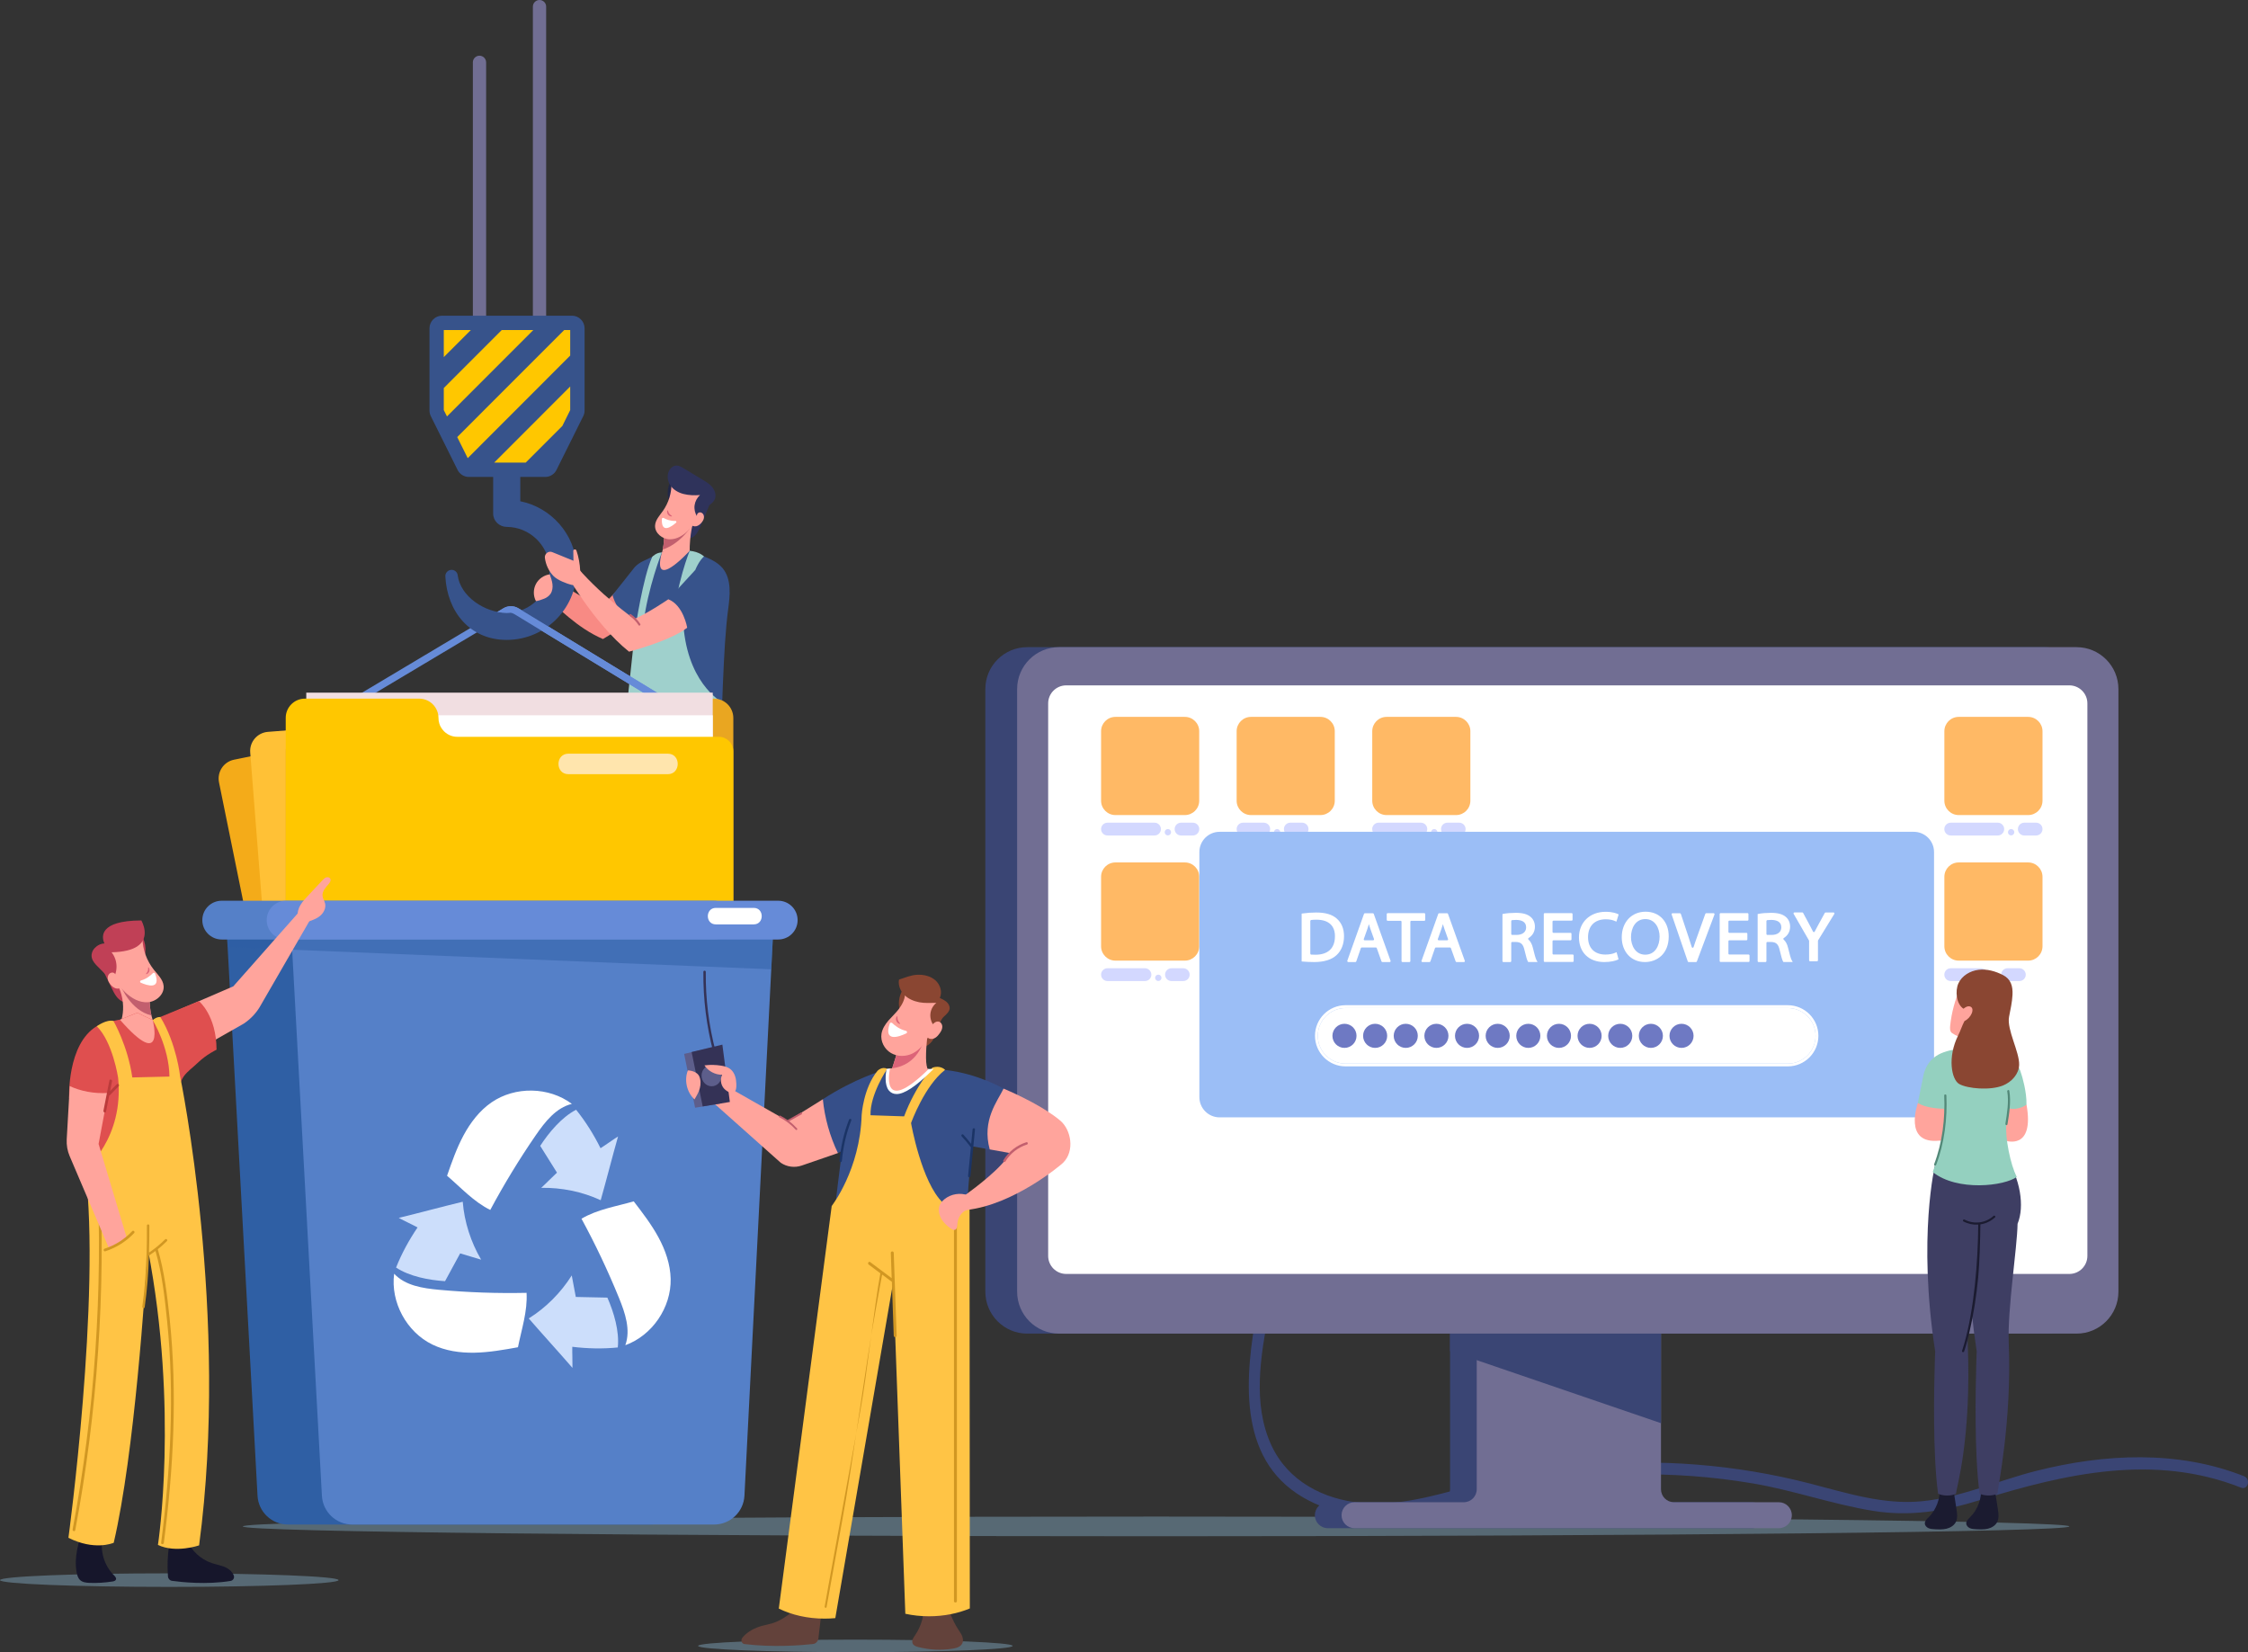 <svg width="430" height="316" viewBox="0 0 430 316" fill="none" xmlns="http://www.w3.org/2000/svg">
<rect x="0" y="0" width="430" height="316" fill="#333333" stroke="none"/>
<path opacity="0.5" d="M395.828 291.946C395.828 292.986 317.619 293.827 221.137 293.827C124.654 293.827 46.445 292.986 46.445 291.946C46.445 290.905 124.654 290.064 221.137 290.064C317.619 290.064 395.828 290.905 395.828 291.946Z" fill="#7DA0B6"/>
<path d="M429.24 282.341C416.559 277.33 402.581 278.034 389.556 281.308C382.243 283.141 375.138 286.407 367.585 287.135C360.248 287.848 353.183 285.534 346.175 283.733C332.013 280.091 317.243 278.907 302.682 280.291C295.313 280.996 288.064 282.381 280.911 284.302C274.207 286.103 267.446 288.088 260.429 287.447C253.148 286.783 246.348 283.277 243.187 276.417C239.531 268.468 241.147 259.431 242.651 251.178C242.915 249.746 240.715 249.129 240.451 250.57C238.195 262.961 236.466 278.899 249.204 286.367C261.509 293.579 275.399 287.664 288.016 284.878C303.53 281.452 319.748 281.068 335.405 283.741C343.078 285.054 350.455 287.68 358.128 288.944C365.289 290.129 371.914 289.024 378.778 286.895C395.124 281.828 412.062 277.97 428.64 284.518C429.992 285.078 430.584 282.877 429.24 282.341Z" fill="#3A4574"/>
<path d="M253.988 287.32H274.887C276.255 287.32 277.367 286.207 277.367 284.838V242.182H312.611V284.838C312.611 286.207 313.723 287.32 315.091 287.32H335.157C336.526 287.32 337.638 288.433 337.638 289.801C337.638 291.17 336.526 292.283 335.157 292.283H253.988C252.62 292.283 251.508 291.17 251.508 289.801C251.508 288.433 252.62 287.32 253.988 287.32Z" fill="#3A4574"/>
<path d="M259.093 287.32H279.991C281.359 287.32 282.472 286.207 282.472 284.838V242.182H317.715V284.838C317.715 286.207 318.828 287.32 320.196 287.32H340.262C341.63 287.32 342.742 288.433 342.742 289.801C342.742 291.17 341.63 292.283 340.262 292.283H259.093C257.725 292.283 256.613 291.17 256.613 289.801C256.613 288.433 257.725 287.32 259.093 287.32Z" fill="#716E93"/>
<path d="M391.116 123.776H196.486C192.061 123.776 188.477 127.362 188.477 131.789V247.048C188.477 251.475 192.061 255.069 196.486 255.069H391.116C395.54 255.069 399.125 251.483 399.125 247.048V131.797C399.133 127.37 395.54 123.776 391.116 123.776Z" fill="#3A4574"/>
<path d="M397.204 123.776H202.575C198.15 123.776 194.558 127.362 194.558 131.789V247.048C194.558 251.475 198.142 255.069 202.575 255.069H397.204C401.629 255.069 405.213 251.483 405.213 247.048V131.797C405.213 127.37 401.629 123.776 397.204 123.776Z" fill="#716E93"/>
<path d="M203.943 243.655C202.039 243.655 200.494 242.11 200.494 240.204V134.535C200.494 132.63 202.039 131.085 203.943 131.085H395.828C397.732 131.085 399.277 132.63 399.277 134.535V240.204C399.277 242.11 397.732 243.655 395.828 243.655H203.943Z" fill="white"/>
<path d="M277.367 255.077H317.715V272.199L277.367 258.399V255.077Z" fill="#3A4574"/>
<path d="M226.641 137.112H213.36C211.84 137.112 210.616 138.345 210.616 139.858V153.146C210.616 154.667 211.848 155.891 213.36 155.891H226.641C228.161 155.891 229.386 154.659 229.386 153.146V139.858C229.394 138.345 228.161 137.112 226.641 137.112Z" fill="#FFB965"/>
<path d="M220.841 157.348H211.84C211.168 157.348 210.616 157.892 210.616 158.572C210.616 159.245 211.16 159.797 211.84 159.797H220.841C221.513 159.797 222.065 159.253 222.065 158.572C222.057 157.892 221.513 157.348 220.841 157.348Z" fill="#D3D8FF"/>
<path d="M228.169 157.348H225.913C225.241 157.348 224.689 157.892 224.689 158.572C224.689 159.245 225.233 159.797 225.913 159.797H228.169C228.842 159.797 229.394 159.253 229.394 158.572C229.394 157.892 228.842 157.348 228.169 157.348Z" fill="#D3D8FF"/>
<path d="M223.393 158.564C223.057 158.564 222.785 158.837 222.785 159.173C222.785 159.509 223.057 159.781 223.393 159.781C223.729 159.781 224.001 159.509 224.001 159.173C224.001 158.837 223.729 158.564 223.393 158.564Z" fill="#D3D8FF"/>
<path d="M252.572 137.112H239.291C237.771 137.112 236.546 138.345 236.546 139.858V153.146C236.546 154.667 237.779 155.891 239.291 155.891H252.572C254.092 155.891 255.317 154.659 255.317 153.146V139.858C255.325 138.345 254.092 137.112 252.572 137.112Z" fill="#FFB965"/>
<path d="M241.731 157.348H237.771C237.098 157.348 236.546 157.892 236.546 158.572C236.546 159.245 237.09 159.797 237.771 159.797H241.731C242.403 159.797 242.955 159.253 242.955 158.572C242.955 157.892 242.403 157.348 241.731 157.348Z" fill="#D3D8FF"/>
<path d="M249.068 157.348H246.812C246.14 157.348 245.587 157.892 245.587 158.572C245.587 159.245 246.132 159.797 246.812 159.797H249.068C249.74 159.797 250.292 159.253 250.292 158.572C250.284 157.892 249.74 157.348 249.068 157.348Z" fill="#D3D8FF"/>
<path d="M244.291 158.564C243.955 158.564 243.683 158.837 243.683 159.173C243.683 159.509 243.955 159.781 244.291 159.781C244.627 159.781 244.899 159.509 244.899 159.173C244.899 158.837 244.627 158.564 244.291 158.564Z" fill="#D3D8FF"/>
<path d="M278.511 137.112H265.23C263.709 137.112 262.485 138.345 262.485 139.858V153.146C262.485 154.667 263.717 155.891 265.23 155.891H278.511C280.031 155.891 281.255 154.659 281.255 153.146V139.858C281.255 138.345 280.023 137.112 278.511 137.112Z" fill="#FFB965"/>
<path d="M271.782 157.348H263.701C263.029 157.348 262.477 157.892 262.477 158.572C262.477 159.245 263.021 159.797 263.701 159.797H271.782C272.454 159.797 273.006 159.253 273.006 158.572C273.006 157.892 272.462 157.348 271.782 157.348Z" fill="#D3D8FF"/>
<path d="M279.119 157.348H276.863C276.191 157.348 275.639 157.892 275.639 158.572C275.639 159.245 276.183 159.797 276.863 159.797H279.119C279.791 159.797 280.343 159.253 280.343 158.572C280.335 157.892 279.791 157.348 279.119 157.348Z" fill="#D3D8FF"/>
<path d="M274.343 158.564C274.007 158.564 273.735 158.837 273.735 159.173C273.735 159.509 274.007 159.781 274.343 159.781C274.679 159.781 274.951 159.509 274.951 159.173C274.951 158.837 274.679 158.564 274.343 158.564Z" fill="#D3D8FF"/>
<path d="M387.947 137.112H374.666C373.146 137.112 371.921 138.345 371.921 139.858V153.146C371.921 154.667 373.154 155.891 374.666 155.891H387.947C389.467 155.891 390.692 154.659 390.692 153.146V139.858C390.692 138.345 389.459 137.112 387.947 137.112Z" fill="#FFB965"/>
<path d="M382.139 157.348H373.138C372.466 157.348 371.914 157.892 371.914 158.572C371.914 159.245 372.458 159.797 373.138 159.797H382.139C382.811 159.797 383.363 159.253 383.363 158.572C383.355 157.892 382.811 157.348 382.139 157.348Z" fill="#D3D8FF"/>
<path d="M389.467 157.348H387.211C386.539 157.348 385.987 157.892 385.987 158.572C385.987 159.245 386.531 159.797 387.211 159.797H389.467C390.14 159.797 390.692 159.253 390.692 158.572C390.692 157.892 390.148 157.348 389.467 157.348Z" fill="#D3D8FF"/>
<path d="M384.691 158.564C384.355 158.564 384.083 158.837 384.083 159.173C384.083 159.509 384.355 159.781 384.691 159.781C385.027 159.781 385.299 159.509 385.299 159.173C385.307 158.837 385.027 158.564 384.691 158.564Z" fill="#D3D8FF"/>
<path d="M387.947 164.952H374.666C373.146 164.952 371.921 166.185 371.921 167.698V180.985C371.921 182.506 373.154 183.731 374.666 183.731H387.947C389.467 183.731 390.692 182.498 390.692 180.985V167.698C390.692 166.185 389.459 164.952 387.947 164.952Z" fill="#FFB965"/>
<path d="M378.93 185.188H373.138C372.466 185.188 371.914 185.732 371.914 186.412C371.914 187.085 372.458 187.637 373.138 187.637H378.93C379.602 187.637 380.154 187.093 380.154 186.412C380.154 185.74 379.602 185.188 378.93 185.188Z" fill="#D3D8FF"/>
<path d="M386.267 185.188H384.011C383.339 185.188 382.787 185.732 382.787 186.412C382.787 187.085 383.331 187.637 384.011 187.637H386.267C386.939 187.637 387.491 187.093 387.491 186.412C387.483 185.74 386.939 185.188 386.267 185.188Z" fill="#D3D8FF"/>
<path d="M381.491 186.413C381.155 186.413 380.883 186.685 380.883 187.021C380.883 187.358 381.155 187.63 381.491 187.63C381.827 187.63 382.099 187.358 382.099 187.021C382.099 186.685 381.827 186.413 381.491 186.413Z" fill="#D3D8FF"/>
<path d="M226.641 164.952H213.36C211.84 164.952 210.616 166.185 210.616 167.698V180.985C210.616 182.506 211.848 183.731 213.36 183.731H226.641C228.161 183.731 229.386 182.498 229.386 180.985V167.698C229.394 166.185 228.161 164.952 226.641 164.952Z" fill="#FFB965"/>
<path d="M219.008 185.188H211.84C211.168 185.188 210.616 185.732 210.616 186.412C210.616 187.085 211.16 187.637 211.84 187.637H219.008C219.681 187.637 220.233 187.093 220.233 186.412C220.225 185.74 219.681 185.188 219.008 185.188Z" fill="#D3D8FF"/>
<path d="M226.337 185.188H224.081C223.409 185.188 222.857 185.732 222.857 186.412C222.857 187.085 223.401 187.637 224.081 187.637H226.337C227.009 187.637 227.561 187.093 227.561 186.412C227.561 185.74 227.009 185.188 226.337 185.188Z" fill="#D3D8FF"/>
<path d="M221.561 186.413C221.225 186.413 220.953 186.685 220.953 187.021C220.953 187.358 221.225 187.63 221.561 187.63C221.897 187.63 222.169 187.358 222.169 187.021C222.169 186.685 221.897 186.413 221.561 186.413Z" fill="#D3D8FF"/>
<path d="M366.073 159.093H233.29C231.146 159.093 229.418 160.83 229.418 162.967V209.834C229.418 211.98 231.154 213.709 233.29 213.709H366.073C368.217 213.709 369.945 211.972 369.945 209.834V162.967C369.945 160.83 368.209 159.093 366.073 159.093Z" fill="#9BBEF6"/>
<path d="M251.388 184.004C253.268 184.004 254.748 183.54 255.669 182.667C256.597 181.803 257.085 180.546 257.085 179.049C257.085 177.624 256.613 176.496 255.693 175.687C254.812 174.903 253.524 174.526 251.764 174.526C250.908 174.526 250.036 174.59 249.18 174.71L248.98 174.742V183.884L249.196 183.908C249.836 183.964 250.58 184.004 251.388 184.004ZM250.644 176.135C250.644 176.047 250.708 175.967 250.796 175.959C251.044 175.927 251.38 175.903 251.812 175.903C253.02 175.903 253.94 176.207 254.548 176.816C255.084 177.352 255.357 178.12 255.349 179.081C255.349 181.354 254.028 182.603 251.62 182.603C251.388 182.603 251.084 182.603 250.804 182.579C250.708 182.571 250.636 182.491 250.636 182.395V176.135H250.644Z" fill="white"/>
<path d="M257.901 184.003H259.261C259.341 184.003 259.405 183.955 259.429 183.883L260.309 181.338C260.333 181.266 260.405 181.218 260.477 181.218H263.181C263.261 181.218 263.325 181.266 263.349 181.338L264.254 183.883C264.278 183.955 264.35 184.003 264.422 184.003H265.822C265.95 184.003 266.038 183.875 265.99 183.763L262.773 174.79C262.749 174.718 262.677 174.67 262.605 174.67H261.077C260.997 174.67 260.933 174.718 260.909 174.79L257.709 183.763C257.693 183.875 257.781 184.003 257.901 184.003ZM260.869 179.601L261.581 177.592C261.669 177.327 261.749 177.063 261.837 176.759C261.917 177.031 262.005 177.311 262.109 177.608L262.821 179.601C262.861 179.721 262.773 179.841 262.653 179.841H261.037C260.909 179.841 260.821 179.721 260.869 179.601Z" fill="white"/>
<path d="M269.774 183.82V176.295C269.774 176.191 269.854 176.111 269.958 176.111H272.438C272.542 176.111 272.622 176.031 272.622 175.927V174.838C272.622 174.734 272.542 174.654 272.438 174.654H265.438C265.334 174.654 265.254 174.734 265.254 174.838V175.927C265.254 176.031 265.334 176.111 265.438 176.111H267.902C268.006 176.111 268.086 176.191 268.086 176.295V183.82C268.086 183.924 268.166 184.004 268.27 184.004H269.598C269.694 184.004 269.774 183.924 269.774 183.82Z" fill="white"/>
<path d="M278.615 184.003H280.023C280.151 184.003 280.239 183.875 280.191 183.763L276.975 174.79C276.951 174.718 276.879 174.67 276.807 174.67H275.279C275.199 174.67 275.135 174.718 275.111 174.79L271.91 183.763C271.87 183.883 271.958 184.003 272.078 184.003H273.439C273.519 184.003 273.583 183.955 273.607 183.883L274.487 181.338C274.511 181.266 274.583 181.218 274.655 181.218H277.359C277.439 181.218 277.503 181.266 277.527 181.338L278.439 183.883C278.471 183.955 278.535 184.003 278.615 184.003ZM276.815 179.841H275.199C275.071 179.841 274.983 179.721 275.031 179.601L275.743 177.592C275.831 177.327 275.911 177.063 275.999 176.759C276.079 177.031 276.167 177.311 276.271 177.608L276.983 179.601C277.031 179.721 276.943 179.841 276.815 179.841Z" fill="white"/>
<path d="M293.209 181.274C293.041 180.569 292.753 180.041 292.361 179.697C292.265 179.617 292.297 179.465 292.401 179.401C293.169 178.92 293.601 178.16 293.601 177.239C293.601 176.479 293.313 175.815 292.785 175.374C292.161 174.838 291.281 174.59 289.936 174.59C289.072 174.59 288.192 174.662 287.584 174.782L287.392 174.822V183.819C287.392 183.923 287.472 184.003 287.576 184.003H288.888C288.992 184.003 289.072 183.923 289.072 183.819V180.345C289.072 180.241 289.152 180.161 289.256 180.161H289.96C290.936 180.193 291.353 180.585 291.601 181.698C291.913 183.003 292.097 183.635 292.249 183.883L292.321 183.995H294.105L293.905 183.643C293.721 183.323 293.489 182.418 293.209 181.274ZM290.064 178.816H289.256C289.152 178.816 289.072 178.736 289.072 178.632V176.167C289.072 176.071 289.144 175.999 289.232 175.983C289.432 175.959 289.696 175.943 290.016 175.943C290.888 175.951 291.921 176.207 291.921 177.359C291.929 178.264 291.209 178.816 290.064 178.816Z" fill="white"/>
<path d="M300.826 182.563H297.153C297.049 182.563 296.969 182.483 296.969 182.379V180.026C296.969 179.922 297.049 179.842 297.153 179.842H300.41C300.514 179.842 300.594 179.761 300.594 179.657V178.601C300.594 178.497 300.514 178.417 300.41 178.417H297.153C297.049 178.417 296.969 178.337 296.969 178.233V176.271C296.969 176.167 297.049 176.087 297.153 176.087H300.618C300.722 176.087 300.802 176.007 300.802 175.903V174.831C300.802 174.727 300.722 174.646 300.618 174.646H295.481C295.377 174.646 295.297 174.727 295.297 174.831V183.804C295.297 183.908 295.377 183.988 295.481 183.988H300.826C300.93 183.988 301.01 183.908 301.01 183.804V182.731C301.01 182.651 300.93 182.563 300.826 182.563Z" fill="white"/>
<path d="M307.162 175.823C307.826 175.823 308.458 175.944 308.938 176.168L309.187 176.28L309.619 174.895L309.435 174.807C309.235 174.711 308.482 174.391 307.122 174.391C304.122 174.391 302.026 176.4 302.026 179.281C302.026 182.147 303.922 184.004 306.858 184.004C308.058 184.004 308.97 183.772 309.419 183.564L309.595 183.476L309.219 182.107L308.962 182.227C308.498 182.443 307.786 182.571 307.098 182.571C305.01 182.571 303.762 181.331 303.762 179.249C303.762 177.104 305.034 175.823 307.162 175.823Z" fill="white"/>
<path d="M314.771 174.374C312.083 174.374 310.211 176.383 310.211 179.265C310.211 182.05 312.027 184.004 314.635 184.004C316.907 184.004 319.196 182.483 319.196 179.097C319.196 176.271 317.419 174.374 314.771 174.374ZM314.707 182.595C312.835 182.595 311.979 180.858 311.979 179.241C311.979 177.52 312.827 175.783 314.723 175.783C316.595 175.783 317.451 177.528 317.451 179.145C317.451 180.866 316.603 182.595 314.707 182.595Z" fill="white"/>
<path d="M327.773 174.662H326.364C326.284 174.662 326.22 174.71 326.196 174.782L324.612 179.201C324.396 179.809 324.156 180.481 323.948 181.146C323.892 181.314 323.652 181.314 323.604 181.146C323.428 180.546 323.22 179.905 322.98 179.201L321.516 174.798C321.492 174.726 321.42 174.67 321.34 174.67H319.924C319.796 174.67 319.716 174.79 319.756 174.91L322.836 183.883C322.86 183.956 322.932 184.004 323.004 184.004H324.412C324.484 184.004 324.556 183.956 324.58 183.883L327.949 174.91C327.989 174.79 327.901 174.662 327.773 174.662Z" fill="white"/>
<path d="M334.469 182.563H330.797C330.693 182.563 330.613 182.483 330.613 182.379V180.026C330.613 179.922 330.693 179.842 330.797 179.842H334.053C334.157 179.842 334.237 179.761 334.237 179.657V178.601C334.237 178.497 334.157 178.417 334.053 178.417H330.797C330.693 178.417 330.613 178.337 330.613 178.233V176.271C330.613 176.167 330.693 176.087 330.797 176.087H334.261C334.365 176.087 334.445 176.007 334.445 175.903V174.831C334.445 174.727 334.365 174.646 334.261 174.646H329.125C329.021 174.646 328.941 174.727 328.941 174.831V183.804C328.941 183.908 329.021 183.988 329.125 183.988H334.469C334.573 183.988 334.653 183.908 334.653 183.804V182.731C334.645 182.651 334.565 182.563 334.469 182.563Z" fill="white"/>
<path d="M342.022 181.274C341.854 180.569 341.566 180.041 341.174 179.697C341.078 179.617 341.11 179.465 341.214 179.401C341.982 178.92 342.414 178.16 342.414 177.239C342.414 176.479 342.126 175.815 341.598 175.374C340.974 174.838 340.094 174.59 338.75 174.59C337.886 174.59 337.006 174.662 336.398 174.782L336.206 174.822V183.819C336.206 183.923 336.286 184.003 336.39 184.003H337.702C337.806 184.003 337.886 183.923 337.886 183.819V180.345C337.886 180.241 337.966 180.161 338.07 180.161H338.774C339.75 180.193 340.166 180.585 340.414 181.698C340.726 183.003 340.91 183.635 341.062 183.883L341.134 183.995H342.918L342.718 183.643C342.534 183.323 342.302 182.418 342.022 181.274ZM338.878 178.816H338.07C337.966 178.816 337.886 178.736 337.886 178.632V176.167C337.886 176.071 337.958 175.999 338.046 175.983C338.246 175.959 338.51 175.943 338.83 175.943C339.702 175.951 340.734 176.207 340.734 177.359C340.734 178.264 340.022 178.816 338.878 178.816Z" fill="white"/>
<path d="M350.711 174.518H349.207C349.143 174.518 349.079 174.558 349.047 174.614L347.695 177.087L347.567 177.327C347.407 177.632 347.255 177.904 347.119 178.176C347.047 178.312 346.863 178.312 346.799 178.176C346.631 177.848 346.455 177.496 346.231 177.079L344.903 174.606C344.871 174.55 344.807 174.51 344.743 174.51H343.246C343.11 174.51 343.022 174.662 343.086 174.782L346.023 179.873C346.039 179.897 346.047 179.929 346.047 179.961V183.667C346.047 183.771 346.127 183.851 346.231 183.851H347.559C347.663 183.851 347.743 183.771 347.743 183.667V179.953C347.743 179.921 347.751 179.889 347.767 179.857L350.879 174.782C350.935 174.678 350.847 174.518 350.711 174.518Z" fill="white"/>
<path d="M347.287 198.116C347.287 201.046 344.903 203.431 341.974 203.431H257.381C254.452 203.431 252.068 201.046 252.068 198.116C252.068 195.178 254.452 192.801 257.381 192.801H341.974C344.903 192.801 347.287 195.178 347.287 198.116Z" fill="white"/>
<path d="M341.974 192.8H257.381C254.452 192.8 252.068 195.178 252.068 198.115C252.068 201.045 254.452 203.43 257.381 203.43H341.974C344.903 203.43 347.287 201.045 347.287 198.115C347.287 195.178 344.903 192.8 341.974 192.8ZM341.974 203.959H257.381C254.156 203.959 251.532 201.333 251.532 198.107C251.532 194.881 254.156 192.256 257.381 192.256H341.974C345.199 192.256 347.823 194.881 347.823 198.107C347.823 201.341 345.199 203.959 341.974 203.959ZM257.381 193.328C254.748 193.328 252.596 195.474 252.596 198.115C252.596 200.749 254.74 202.894 257.381 202.894H341.974C344.606 202.894 346.759 200.749 346.759 198.115C346.759 195.482 344.614 193.328 341.974 193.328H257.381Z" fill="white"/>
<path d="M257.173 195.811C255.901 195.811 254.868 196.843 254.868 198.116C254.868 199.389 255.901 200.421 257.173 200.421C258.445 200.421 259.477 199.389 259.477 198.116C259.485 196.843 258.453 195.811 257.173 195.811Z" fill="#6E79C3"/>
<path d="M263.037 195.811C261.765 195.811 260.733 196.843 260.733 198.116C260.733 199.389 261.765 200.421 263.037 200.421C264.31 200.421 265.342 199.389 265.342 198.116C265.342 196.843 264.31 195.811 263.037 195.811Z" fill="#6E79C3"/>
<path d="M268.894 195.811C267.622 195.811 266.59 196.843 266.59 198.116C266.59 199.389 267.622 200.421 268.894 200.421C270.166 200.421 271.198 199.389 271.198 198.116C271.206 196.843 270.174 195.811 268.894 195.811Z" fill="#6E79C3"/>
<path d="M274.759 195.811C273.487 195.811 272.454 196.843 272.454 198.116C272.454 199.389 273.487 200.421 274.759 200.421C276.031 200.421 277.063 199.389 277.063 198.116C277.063 196.843 276.031 195.811 274.759 195.811Z" fill="#6E79C3"/>
<path d="M280.615 195.811C279.343 195.811 278.311 196.843 278.311 198.116C278.311 199.389 279.343 200.421 280.615 200.421C281.888 200.421 282.92 199.389 282.92 198.116C282.928 196.843 281.896 195.811 280.615 195.811Z" fill="#6E79C3"/>
<path d="M286.48 195.811C285.208 195.811 284.176 196.843 284.176 198.116C284.176 199.389 285.208 200.421 286.48 200.421C287.752 200.421 288.784 199.389 288.784 198.116C288.784 196.843 287.752 195.811 286.48 195.811Z" fill="#6E79C3"/>
<path d="M292.337 195.811C291.065 195.811 290.032 196.843 290.032 198.116C290.032 199.389 291.065 200.421 292.337 200.421C293.609 200.421 294.641 199.389 294.641 198.116C294.641 196.843 293.609 195.811 292.337 195.811Z" fill="#6E79C3"/>
<path d="M298.201 195.811C296.929 195.811 295.897 196.843 295.897 198.116C295.897 199.389 296.929 200.421 298.201 200.421C299.473 200.421 300.506 199.389 300.506 198.116C300.506 196.843 299.473 195.811 298.201 195.811Z" fill="#6E79C3"/>
<path d="M304.058 195.811C302.786 195.811 301.754 196.843 301.754 198.116C301.754 199.389 302.786 200.421 304.058 200.421C305.33 200.421 306.362 199.389 306.362 198.116C306.362 196.843 305.33 195.811 304.058 195.811Z" fill="#6E79C3"/>
<path d="M309.923 195.811C308.65 195.811 307.618 196.843 307.618 198.116C307.618 199.389 308.65 200.421 309.923 200.421C311.195 200.421 312.227 199.389 312.227 198.116C312.227 196.843 311.195 195.811 309.923 195.811Z" fill="#6E79C3"/>
<path d="M315.779 195.811C314.507 195.811 313.475 196.843 313.475 198.116C313.475 199.389 314.507 200.421 315.779 200.421C317.051 200.421 318.084 199.389 318.084 198.116C318.084 196.843 317.051 195.811 315.779 195.811Z" fill="#6E79C3"/>
<path d="M321.644 195.811C320.372 195.811 319.34 196.843 319.34 198.116C319.34 199.389 320.372 200.421 321.644 200.421C322.916 200.421 323.948 199.389 323.948 198.116C323.948 196.843 322.916 195.811 321.644 195.811Z" fill="#6E79C3"/>
<path d="M135.647 96.713C135.119 97.969 134.599 99.226 134.071 100.483C133.703 101.355 133.287 102.3 132.455 102.764C131.695 103.196 130.671 103.1 130.007 102.54C131.207 101.692 132.167 100.587 132.799 99.258C133.095 98.634 133.319 97.969 133.743 97.425C134.175 96.881 134.975 96.561 135.647 96.713Z" fill="#2F335B"/>
<path d="M131.975 107.206C131.975 107.206 127.694 108.063 126.462 106.286C126.462 106.286 126.622 105.837 126.774 105.109C126.982 104.068 127.174 102.475 126.862 100.834L132.503 100.25C132.495 100.258 131.695 103.156 131.975 107.206Z" fill="#FFA49C"/>
<path d="M131.975 101.019C131.975 101.019 130.007 104.029 126.766 105.109C126.974 104.069 127.166 102.476 126.854 100.835L131.975 101.019Z" fill="#C25F6E"/>
<path d="M128.262 92.046C127.614 93.263 127.534 94.76 128.046 96.032C128.326 95.104 128.606 94.207 128.886 93.279C129.014 92.846 129.134 92.334 128.854 91.982C128.766 91.87 128.638 91.79 128.502 91.806C128.366 91.814 128.206 91.918 128.262 92.046Z" fill="#222747"/>
<path d="M128.438 92.31C128.494 94.223 127.91 96.152 126.806 97.713C126.182 98.594 125.35 99.458 125.302 100.539C125.238 101.964 126.694 103.132 128.118 103.148C129.542 103.164 130.855 102.316 131.831 101.275C133.623 99.37 134.591 96.721 134.447 94.103C132.815 92.966 130.439 92.262 128.438 92.31Z" fill="#FFA49C"/>
<path d="M129.174 99.634C128.174 99.666 127.366 99.314 126.95 99.074C126.806 98.994 126.614 99.09 126.606 99.242C126.462 102.156 128.43 100.747 129.318 99.97C129.462 99.842 129.366 99.626 129.174 99.634Z" fill="white"/>
<path d="M128.534 98.729C128.542 98.769 128.43 98.793 128.286 98.761C128.134 98.729 127.942 98.633 127.782 98.433C127.782 98.433 127.774 98.425 127.774 98.417C127.678 98.289 127.63 98.153 127.614 98.033C127.582 97.857 127.614 97.713 127.654 97.649C127.678 97.609 127.694 97.593 127.718 97.601C127.726 97.601 127.734 97.609 127.75 97.617C127.782 97.657 127.806 97.769 127.846 97.897C127.886 97.993 127.926 98.097 127.998 98.201C128.006 98.217 128.014 98.225 128.022 98.233C128.134 98.393 128.27 98.497 128.382 98.569C128.478 98.641 128.542 98.689 128.534 98.729Z" fill="#DC6478"/>
<path d="M124.486 115.115C122.198 118.253 115.333 122.223 115.333 122.223C110.404 120.11 106.636 116.108 103.708 113.498C104.188 112.45 104.884 111.497 105.756 110.729C110.948 113.97 114.685 116.164 114.685 116.164C116.885 114.387 119.741 111.001 119.741 111.001C121.094 113.21 124.486 115.115 124.486 115.115Z" fill="#F88A84"/>
<path d="M139.264 116.684C139.032 118.397 138.832 120.694 138.663 123.184C138.415 126.946 138.103 134.799 137.999 138.089C137.999 138.177 137.999 138.257 137.991 138.345C137.983 138.497 137.983 138.649 137.975 138.793C137.951 139.537 137.935 140.234 137.919 140.842C133.463 141.483 128.942 141.691 124.446 141.475C124.15 141.459 123.862 141.443 123.566 141.427C122.662 141.371 121.75 141.298 120.845 141.202C120.837 141.202 120.829 141.202 120.813 141.202C120.269 141.146 119.725 141.09 119.181 141.018C119.581 139.105 120.045 133.59 120.341 131.765C120.437 131.133 120.533 130.508 120.621 129.892C120.669 129.572 120.709 129.251 120.749 128.939C120.966 127.338 121.142 125.785 121.286 124.305C121.462 122.496 121.582 120.783 121.67 119.206C121.326 119.029 121.014 118.837 120.725 118.629C117.941 117.116 117.165 113.826 117.165 113.826L120.821 109.216L120.837 109.192L121.43 108.447L121.446 108.431C121.862 107.999 122.35 107.647 122.894 107.383C123.534 107.071 124.294 106.71 124.774 106.486C125.062 106.358 125.342 106.222 125.638 106.094C125.966 105.95 126.286 105.798 126.606 105.654C128.438 104.813 130.543 104.765 132.407 105.518C132.415 105.518 132.431 105.526 132.439 105.534C132.455 105.534 132.471 105.542 132.495 105.55C133.055 105.774 133.623 105.998 134.183 106.222C135.663 106.814 137.207 107.455 138.231 108.679C139.992 110.825 139.632 113.947 139.264 116.684Z" fill="#37538B"/>
<path d="M138.551 134.574C138.551 134.582 138.455 144.236 138.351 155.738H128.462L128.334 154.25L127.71 147.013L127.502 148.382L126.374 155.738H117.693C119.613 137.856 121.486 120.406 121.486 120.406C127.47 117.236 130.807 120.502 130.807 120.502C131.999 131.46 138.551 134.574 138.551 134.574Z" fill="#9FD0CC"/>
<path d="M125.262 147.094C125.974 147.126 126.678 147.166 127.39 147.206C127.286 146.117 127.182 145.029 127.086 143.94C127.062 143.676 127.462 143.588 127.486 143.852C127.806 147.246 128.126 150.648 128.446 154.042C128.47 154.306 128.07 154.394 128.046 154.13C127.838 151.961 127.638 149.791 127.43 147.622C126.702 147.582 125.974 147.55 125.246 147.51C124.974 147.494 124.998 147.078 125.262 147.094Z" fill="#4D817D"/>
<path d="M136.591 155.738H136.207C136.207 155.618 136.207 155.506 136.199 155.386C136.159 152.232 136.111 149.078 136.079 145.933C134.399 144.932 133.399 143.107 133.503 141.05C133.519 140.754 133.975 140.754 133.967 141.05C133.871 142.843 134.679 144.444 136.071 145.38C136.047 143.275 136.015 141.162 135.983 139.057C135.975 138.792 136.391 138.792 136.391 139.057C136.415 141.026 136.439 142.995 136.471 144.964L136.479 145.628C136.479 145.804 136.487 145.973 136.487 146.149C136.519 148.726 136.551 152.088 136.591 155.738Z" fill="#4D817D"/>
<path d="M131.919 105.349C131.919 105.349 124.566 113.402 126.598 105.662C126.598 105.662 129.879 103.476 131.919 105.349Z" fill="#FFA49C"/>
<path d="M130.815 120.51C130.815 120.51 131.303 109.456 134.663 106.43C134.663 106.43 133.783 105.51 131.919 105.35C131.919 105.35 129.27 111.865 128.774 119.382C128.766 119.382 129.126 121.191 130.815 120.51Z" fill="#9FD0CC"/>
<path d="M121.494 120.414C121.494 120.414 122.99 110.328 124.766 106.494C124.766 106.494 125.526 105.661 126.598 105.661C126.598 105.661 123.918 112.273 123.006 119.725C123.006 119.717 122.406 121.086 121.494 120.414Z" fill="#9FD0CC"/>
<path d="M133.343 98.785C132.935 98.153 132.759 97.377 132.863 96.632C132.967 95.888 133.343 95.183 133.911 94.687C132.847 94.759 131.775 94.743 130.743 94.479C129.71 94.215 128.718 93.63 128.158 92.726C127.59 91.821 127.534 90.565 128.174 89.716C128.454 89.348 128.87 89.06 129.334 89.036C129.814 89.012 130.255 89.268 130.663 89.508C131.895 90.252 133.135 90.989 134.367 91.733C135.079 92.158 135.807 92.598 136.311 93.262C136.815 93.919 137.055 94.855 136.671 95.592C136.455 96.008 136.087 96.304 135.727 96.6C134.887 97.264 134.175 98.121 133.343 98.785Z" fill="#2F335B"/>
<path d="M133.311 98.529C133.319 98.249 133.583 98.009 133.863 97.993C134.143 97.977 134.415 98.161 134.543 98.409C134.679 98.657 134.679 98.962 134.607 99.234C134.527 99.506 134.367 99.746 134.191 99.962C133.919 100.282 133.583 100.563 133.175 100.651C132.767 100.739 132.287 100.587 132.087 100.218C132.631 99.722 133.295 99.258 133.311 98.529Z" fill="#FFA49C"/>
<path d="M127.838 114.619L132.991 109.016L137.647 117.941L132.015 120.598C132.007 120.598 128.534 117.677 127.838 114.619Z" fill="#37538B"/>
<path d="M91.714 10.654C91.018 10.654 90.45 11.223 90.45 11.919V68.304H92.986V11.919C92.978 11.223 92.41 10.654 91.714 10.654Z" fill="#716E93"/>
<path d="M103.196 0C102.499 0 101.931 0.568 101.931 1.265V68.296H104.468V1.265C104.468 0.568 103.9 0 103.196 0Z" fill="#716E93"/>
<path d="M69.04 134.182L68.352 133.021L96.307 116.34C97.195 115.811 98.299 115.811 99.187 116.356L126.574 133.029L125.87 134.182L98.483 117.508C98.027 117.228 97.459 117.228 96.995 117.5L69.04 134.182Z" fill="#668BD8"/>
<path d="M109.404 60.379H84.569C83.233 60.379 82.153 61.459 82.153 62.796V78.517C82.153 78.894 82.241 79.262 82.409 79.598L87.53 89.884C87.938 90.709 88.778 91.221 89.69 91.221H104.284C105.204 91.221 106.036 90.701 106.444 89.884L111.564 79.598C111.732 79.262 111.82 78.894 111.82 78.517V62.796C111.82 61.459 110.732 60.379 109.404 60.379Z" fill="#37538B"/>
<path d="M90.066 63.125L84.889 68.304V63.125H90.066Z" fill="#FFC700"/>
<path d="M102.011 63.125L85.498 79.647L84.889 78.438V74.212L95.971 63.125H102.011Z" fill="#FFC700"/>
<path d="M109.068 63.125V68.008L89.466 87.627L87.458 83.593L107.916 63.125H109.068Z" fill="#FFC700"/>
<path d="M109.068 73.923V78.438L107.564 81.471L100.563 88.475H94.531L109.068 73.923Z" fill="#FFC700"/>
<path d="M96.915 122.391C89.938 122.391 85.53 117.052 85.186 110.232C85.153 109.559 85.706 108.991 86.378 108.991C86.97 108.991 87.482 109.423 87.546 110.008C88.05 114.066 92.73 117.204 96.915 117.204C101.635 117.204 105.42 113.225 105.116 108.447C104.836 104.196 101.235 100.81 96.979 100.778C96.971 100.778 96.963 100.778 96.955 100.778C95.515 100.77 94.331 99.657 94.331 98.217V90.004H99.523V95.871C105.396 97.048 109.996 102.131 110.3 108.327C110.66 116.019 104.532 122.391 96.915 122.391Z" fill="#37538B"/>
<path d="M126.566 133.029L125.862 134.182L103.572 120.614L98.475 117.508C98.219 117.348 97.915 117.22 97.619 117.18C97.459 117.196 97.307 117.204 97.147 117.204C97.067 117.212 96.987 117.212 96.907 117.212C96.323 117.212 95.731 117.148 95.131 117.028L96.291 116.332C97.179 115.803 98.283 115.811 99.171 116.348L99.755 116.7L104.828 119.79L126.566 133.029Z" fill="#668BD8"/>
<path d="M123.806 136.664L74.792 146.637C74.672 146.661 74.544 146.677 74.424 146.693C74.176 146.717 73.936 146.717 73.704 146.693C73.648 146.685 73.584 146.677 73.528 146.669C73.296 146.637 73.072 146.581 72.848 146.501C72.576 146.405 72.312 146.269 72.072 146.117C71.784 145.925 71.52 145.693 71.296 145.421C71.224 145.333 71.152 145.237 71.088 145.141C71.016 145.045 70.96 144.94 70.904 144.836C70.728 144.516 70.592 144.156 70.52 143.772C70.272 142.611 69.496 141.691 68.496 141.218C68.432 141.186 68.368 141.162 68.304 141.138C68.248 141.114 68.192 141.098 68.136 141.074C67.648 140.906 67.12 140.834 66.583 140.882C66.503 140.89 66.431 140.898 66.351 140.914C66.287 140.922 66.231 140.938 66.167 140.946L44.765 145.301C42.773 145.709 41.493 147.646 41.893 149.639L54.43 211.307C54.734 212.804 56.198 213.773 57.694 213.468L136.167 197.499C136.255 197.483 136.343 197.459 136.431 197.435C137.687 197.051 138.511 195.818 138.367 194.505C138.359 194.417 138.343 194.329 138.327 194.241L127.062 138.825C126.766 137.32 125.302 136.359 123.806 136.664Z" fill="#F4AB19"/>
<path d="M130.719 141.05L80.857 144.965C80.729 144.973 80.609 144.981 80.489 144.973C80.241 144.965 80.001 144.933 79.777 144.885C79.721 144.868 79.665 144.86 79.601 144.844C79.377 144.78 79.161 144.7 78.953 144.588C78.689 144.46 78.449 144.292 78.233 144.108C77.969 143.884 77.737 143.62 77.545 143.324C77.481 143.228 77.425 143.123 77.369 143.027C77.313 142.923 77.265 142.819 77.225 142.707C77.089 142.363 77.001 141.995 76.977 141.603C76.873 140.418 76.209 139.417 75.28 138.825C75.224 138.785 75.16 138.753 75.096 138.721C75.04 138.689 74.992 138.665 74.936 138.641C74.472 138.409 73.96 138.281 73.424 138.265C73.344 138.265 73.264 138.265 73.192 138.265C73.128 138.265 73.064 138.273 73.008 138.273L51.238 139.978C49.214 140.138 47.701 141.907 47.861 143.932L52.774 206.664C52.894 208.185 54.222 209.322 55.75 209.21L135.583 202.95C135.671 202.942 135.767 202.934 135.847 202.918C137.143 202.686 138.103 201.566 138.127 200.245C138.127 200.157 138.127 200.069 138.119 199.981L133.703 143.604C133.575 142.067 132.239 140.93 130.719 141.05Z" fill="#FFC136"/>
<path d="M139.184 134.703C138.976 134.495 138.743 134.31 138.487 134.158C137.927 133.822 137.279 133.622 136.583 133.622H114.717C114.021 133.622 113.365 133.814 112.813 134.158C112.557 134.31 112.325 134.495 112.117 134.703C111.452 135.367 111.036 136.288 111.036 137.304C111.036 137.616 110.996 137.921 110.924 138.209C110.876 138.377 110.82 138.545 110.756 138.713C110.652 138.953 110.532 139.177 110.38 139.385C110.34 139.441 110.3 139.498 110.26 139.546C110.172 139.658 110.076 139.762 109.98 139.866C109.78 140.066 109.548 140.25 109.3 140.402C109.1 140.522 108.892 140.626 108.668 140.706C108.612 140.73 108.556 140.746 108.5 140.762C108.276 140.834 108.044 140.882 107.796 140.906C107.676 140.914 107.548 140.922 107.428 140.922H57.414C57.222 140.922 57.038 140.946 56.854 140.978C56.766 140.994 56.678 141.018 56.59 141.042C56.502 141.066 56.422 141.098 56.334 141.138C56.294 141.154 56.254 141.178 56.214 141.194C56.134 141.235 56.054 141.275 55.982 141.323C55.87 141.395 55.758 141.475 55.654 141.555C55.59 141.611 55.518 141.675 55.462 141.731C54.958 142.235 54.654 142.923 54.654 143.684V200.237C54.654 201.766 55.894 203.007 57.422 203.007H137.503C137.591 203.007 137.687 202.998 137.775 202.99C139.088 202.862 140.136 201.822 140.256 200.509C140.264 200.421 140.272 200.333 140.272 200.245V137.32C140.264 136.288 139.848 135.367 139.184 134.703Z" fill="#E9A621"/>
<path d="M136.335 132.478H58.583V151.072H136.335V132.478Z" fill="#F1DEE1"/>
<path d="M136.335 136.808H58.583V155.402H136.335V136.808Z" fill="white"/>
<path d="M137.495 140.922H87.482C87.354 140.922 87.234 140.914 87.114 140.906C86.866 140.882 86.634 140.834 86.41 140.762C86.354 140.746 86.298 140.722 86.242 140.706C86.026 140.626 85.81 140.522 85.61 140.402C85.362 140.25 85.129 140.074 84.93 139.866C84.681 139.618 84.473 139.337 84.305 139.033C84.249 138.929 84.201 138.825 84.153 138.721C84.105 138.609 84.065 138.505 84.033 138.385C83.921 138.033 83.865 137.656 83.873 137.264C83.857 136.08 83.281 135.023 82.393 134.359C82.337 134.318 82.281 134.278 82.217 134.238C82.169 134.206 82.121 134.174 82.065 134.142C81.625 133.878 81.121 133.702 80.585 133.646C80.505 133.638 80.425 133.63 80.353 133.63C80.289 133.63 80.225 133.622 80.161 133.622H58.327C56.294 133.622 54.654 135.271 54.654 137.296V200.221C54.654 201.75 55.894 202.99 57.422 202.99H137.503C137.591 202.99 137.687 202.982 137.775 202.974C139.088 202.846 140.136 201.806 140.256 200.493C140.264 200.405 140.272 200.317 140.272 200.229V143.684C140.256 142.155 139.024 140.922 137.495 140.922Z" fill="#FFC700"/>
<path d="M108.724 148.071H127.742C130.263 148.071 130.271 144.148 127.742 144.148H108.724C106.196 144.148 106.196 148.071 108.724 148.071Z" fill="#FFE5AD"/>
<path d="M135.567 178.399L135.239 184.883L135.215 185.387L130.087 286.062C129.926 289.152 127.382 291.585 124.278 291.585H55.07C51.982 291.585 49.429 289.168 49.261 286.086L43.541 181.145V181.137L43.389 178.399H135.567Z" fill="#2F5FA4"/>
<path d="M147.881 178.399L147.528 185.387L142.4 286.062C142.24 289.152 139.696 291.585 136.591 291.585H67.383C64.295 291.585 61.743 289.168 61.575 286.086L55.854 181.145L55.702 178.407H147.881V178.399Z" fill="#5580C8"/>
<path opacity="0.5" d="M147.881 178.399L147.528 185.387L135.239 184.883L43.541 181.145V181.137L43.397 178.399H147.881Z" fill="#2F5FA4"/>
<path d="M93.778 231.414C96.419 226.484 99.331 221.705 102.499 217.102C104.268 214.541 106.364 211.859 109.388 211.131C105.004 207.841 98.531 207.737 94.019 210.842C91.73 212.419 89.986 214.701 88.666 217.15C87.346 219.608 86.426 222.249 85.513 224.875C88.202 227.172 90.618 229.862 93.778 231.414Z" fill="white"/>
<path d="M103.332 219.159C104.404 220.864 105.476 222.577 106.54 224.282C105.508 225.235 104.564 226.235 103.524 227.188C107.38 227.116 111.404 227.924 114.901 229.557C116.045 225.507 117.077 221.416 118.221 217.366C117.069 218.086 116.013 218.887 114.869 219.607C113.589 217.022 112.012 214.5 110.196 212.251C107.444 213.684 105.02 216.565 103.332 219.159Z" fill="#CCDEFB"/>
<path d="M111.228 233.095C113.901 238.01 116.293 243.069 118.405 248.248C119.581 251.13 120.669 254.356 119.613 257.285C124.766 255.42 128.406 250.073 128.286 244.59C128.222 241.804 127.278 239.099 125.95 236.649C124.622 234.2 122.918 231.983 121.222 229.773C117.837 230.75 114.261 231.294 111.228 233.095Z" fill="white"/>
<path d="M116.181 248.184C114.165 248.144 112.149 248.096 110.14 248.056C109.908 246.663 109.596 245.326 109.364 243.941C107.308 247.207 104.42 250.129 101.139 252.162C103.892 255.34 106.748 258.446 109.5 261.624C109.524 260.263 109.444 258.942 109.468 257.589C112.333 257.942 115.301 258.006 118.173 257.717C118.501 254.628 117.429 251.018 116.181 248.184Z" fill="#CCDEFB"/>
<path d="M100.723 247.271C95.139 247.391 89.538 247.199 83.977 246.687C80.881 246.407 77.513 245.895 75.392 243.613C74.68 249.048 77.761 254.748 82.681 257.149C85.186 258.374 88.018 258.774 90.802 258.718C93.586 258.662 96.339 258.166 99.075 257.677C99.771 254.219 100.923 250.793 100.723 247.271Z" fill="white"/>
<path d="M85.129 245.039C86.09 243.269 87.058 241.492 88.018 239.723C89.362 240.156 90.69 240.492 92.034 240.924C90.074 237.594 88.81 233.696 88.514 229.846C84.425 230.83 80.361 231.943 76.272 232.935C77.465 233.584 78.673 234.112 79.873 234.761C78.249 237.146 76.825 239.755 75.76 242.437C78.337 244.134 82.033 244.846 85.129 245.039Z" fill="#CCDEFB"/>
<path d="M136.559 172.276H42.405C40.356 172.276 38.7 173.933 38.7 175.983C38.7 178.032 40.356 179.689 42.405 179.689H136.559C138.607 179.689 140.264 178.032 140.264 175.983C140.264 173.941 138.599 172.276 136.559 172.276Z" fill="#5580C8"/>
<path d="M148.865 172.276H54.718C52.67 172.276 51.014 173.933 51.014 175.983C51.014 178.032 52.67 179.689 54.718 179.689H148.865C150.913 179.689 152.569 178.032 152.569 175.983C152.569 173.941 150.913 172.276 148.865 172.276Z" fill="#668BD8"/>
<path d="M136.919 176.799H144.184C146.208 176.799 146.216 173.646 144.184 173.646H136.919C134.887 173.646 134.887 176.799 136.919 176.799Z" fill="white"/>
<path d="M110.26 105.293C110.676 106.47 110.932 107.935 110.98 109.168C110.98 109.168 112.581 111.625 109.428 111.889C108.388 111.641 106.636 110.961 105.876 110.176C104.972 109.256 104.396 108.007 104.228 106.71C104.196 106.43 104.268 106.174 104.412 105.974C104.676 105.598 105.172 105.414 105.644 105.606L106.876 106.102L109.692 107.255C109.7 106.886 109.676 106.126 109.66 105.406C109.636 105.045 110.14 104.957 110.26 105.293Z" fill="#FFA49C"/>
<path d="M127.838 114.619C127.838 114.619 124.038 117.22 121.35 118.389C121.35 118.389 114.493 113.602 109.54 107.471L107.948 109.16C107.948 109.16 113.541 119.222 120.325 124.641C120.325 124.641 128.294 122.568 131.447 120.054C131.447 120.046 130.727 115.74 127.838 114.619Z" fill="#FFA49C"/>
<path d="M120.685 117.477C121.398 117.981 121.998 118.598 122.47 119.334C122.606 119.542 122.302 119.798 122.158 119.582C121.694 118.878 121.134 118.285 120.445 117.797C120.245 117.653 120.477 117.333 120.685 117.477Z" fill="#C25F6E"/>
<path d="M102.515 114.971C101.987 113.978 101.979 112.721 102.499 111.721C103.011 110.72 104.036 110 105.156 109.848C105.372 110.44 105.604 111.112 105.676 111.745C105.748 112.369 105.66 113.034 105.316 113.562C105.004 114.034 104.492 114.362 103.956 114.554C103.42 114.747 103.084 114.891 102.515 114.971Z" fill="#FFA49C"/>
<path d="M381.475 284.31C381.715 285.774 381.947 287.239 382.163 288.704C382.283 289.513 382.395 290.377 382.027 291.106C381.683 291.786 380.963 292.21 380.226 292.386C379.49 292.562 378.714 292.522 377.962 292.482C377.562 292.458 377.146 292.434 376.778 292.266C376.41 292.098 376.098 291.746 376.106 291.346C376.106 290.881 376.498 290.521 376.834 290.193C378.298 288.744 379.082 286.631 378.93 284.582C379.65 284.526 380.755 284.366 381.475 284.31Z" fill="#1B1B30"/>
<path d="M373.562 284.31C373.802 285.774 374.034 287.239 374.25 288.704C374.37 289.513 374.482 290.377 374.114 291.106C373.77 291.786 373.05 292.21 372.314 292.386C371.577 292.562 370.801 292.522 370.041 292.482C369.641 292.458 369.225 292.434 368.857 292.266C368.489 292.098 368.177 291.746 368.185 291.346C368.185 290.881 368.577 290.521 368.913 290.193C370.377 288.744 371.161 286.631 371.009 284.582C371.737 284.526 372.842 284.366 373.562 284.31Z" fill="#1B1B30"/>
<path d="M366.865 210.938C366.865 210.938 363.945 218.903 370.937 218.159H383.611C383.611 218.159 389.211 220.16 387.635 211.275C387.627 211.275 377.85 205.671 366.865 210.938Z" fill="#FFA49C"/>
<path d="M382.099 222.729C381.923 232.351 378.794 242.573 377.17 251.234C376.826 253.067 376.306 254.908 376.386 256.797C377.146 275.312 374.202 284.622 374.13 285.726C373.618 285.926 373.05 286.038 372.458 286.038C371.833 286.038 371.249 285.918 370.721 285.702C370.465 283.869 370.289 281.716 370.169 279.443C369.673 270.021 370.161 258.47 370.161 258.47C366.777 236.481 370.161 222.738 370.161 222.738H378.098H382.099V222.729Z" fill="#3E3E63"/>
<path d="M385.923 234.064C385.843 238.787 383.971 250.41 384.235 256.845C384.851 271.79 382.131 284.605 382.067 285.718C381.547 285.918 380.979 286.03 380.378 286.03C379.762 286.03 379.186 285.918 378.666 285.702C378.41 283.861 378.234 281.708 378.114 279.418C377.618 269.997 378.106 258.454 378.106 258.454C377.714 255.909 377.41 253.499 377.186 251.226C375.458 233.872 378.106 222.721 378.106 222.721L383.595 221.145C386.451 225.363 387.307 230.726 385.923 234.064Z" fill="#3E3E63"/>
<path d="M387.627 211.275C387.627 211.275 386.291 212.387 384.259 212.003C384.083 212.996 383.907 213.996 383.787 214.997C383.491 217.494 384.587 222.874 385.771 225.091C383.475 226.836 374.386 227.94 369.697 224.17C369.713 224.106 372.242 217.686 371.906 212.067C371.906 212.067 371.89 212.067 371.858 212.067C371.505 212.059 368.337 211.995 366.849 210.939L367.737 206.56L367.961 205.439C368.281 204.271 368.865 203.19 369.777 202.398C370.977 201.357 372.586 200.941 374.146 200.677C377.106 200.18 380.13 200.933 383.115 201.325C383.115 201.325 385.691 201.997 386.643 205.439C386.643 205.439 386.643 205.439 386.651 205.447C386.651 205.455 386.659 205.463 386.659 205.471C386.779 205.816 387.691 208.801 387.627 211.275Z" fill="#94D0BF"/>
<path d="M374.97 188.942C373.954 191.224 373.298 193.665 373.034 196.147C372.978 196.659 372.962 197.291 373.386 197.587C374.058 198.068 375.29 198.604 375.77 198.396C377.482 197.643 378.13 195.618 379.298 194.153C378.274 192.144 376.754 190.327 374.97 188.942Z" fill="#FFA49C"/>
<path d="M375.578 192.928C375.802 192.76 376.026 192.592 376.29 192.512C376.554 192.432 376.866 192.448 377.074 192.632C377.386 192.912 377.33 193.417 377.162 193.809C376.89 194.449 376.378 194.985 375.762 195.298C375.314 196.146 375.018 197.123 374.586 197.979C372.45 202.222 373.298 206.504 374.762 207.329C376.346 208.225 380.691 208.609 383.147 207.609C384.779 206.944 386.179 205.431 386.227 203.662C386.299 201.197 383.843 196.923 384.291 194.497C384.571 192.984 384.875 191.792 384.955 190.255C385.035 188.582 384.627 187.253 383.139 186.492C381.699 185.756 380.074 185.292 378.466 185.484C376.858 185.676 375.29 186.605 374.61 188.069C373.938 189.534 374.218 192.064 375.578 192.928Z" fill="#8A4632"/>
<path d="M381.323 232.559C379.778 233.944 377.618 234.216 375.778 233.263C375.546 233.143 375.346 233.495 375.57 233.615C376.474 234.088 377.45 234.288 378.402 234.224C378.346 241.284 377.65 250.345 375.682 257.149C375.562 257.557 375.442 257.966 375.306 258.366C375.218 258.614 375.61 258.718 375.698 258.47C376.13 257.237 376.442 255.957 376.738 254.684C377.53 251.298 378.05 247.848 378.386 244.39C378.65 241.612 378.786 236.961 378.81 234.176C379.818 234.032 380.795 233.583 381.603 232.847C381.803 232.671 381.515 232.383 381.323 232.559Z" fill="#1B1B30"/>
<path d="M383.987 215.045C384.323 212.988 384.699 210.698 384.339 208.625C384.291 208.369 383.907 208.481 383.947 208.729C384.291 210.722 383.907 212.956 383.595 214.933C383.555 215.197 383.947 215.301 383.987 215.045Z" fill="#528878"/>
<path d="M370.353 222.786C371.938 218.648 372.506 213.917 372.306 209.522C372.298 209.266 371.889 209.258 371.897 209.522C372.098 213.893 371.537 218.568 369.961 222.682C369.865 222.922 370.257 223.026 370.353 222.786Z" fill="#528878"/>
<path opacity="0.5" d="M163.618 316C180.233 316 193.702 315.462 193.702 314.799C193.702 314.136 180.233 313.599 163.618 313.599C147.004 313.599 133.535 314.136 133.535 314.799C133.535 315.462 147.004 316 163.618 316Z" fill="#7DA0B6"/>
<path d="M180.932 305.626C181.34 307.835 182.18 309.948 183.38 311.782C183.621 312.15 183.877 312.51 184.045 312.926C184.205 313.342 184.269 313.831 184.101 314.239C183.821 314.943 183.02 315.192 182.316 315.312C180.092 315.68 177.796 315.576 175.604 315.007C175.18 314.895 174.708 314.719 174.548 314.279C174.355 313.751 174.732 313.198 175.044 312.75C176.26 310.989 176.868 308.748 176.724 306.555C178.228 306.675 179.516 306.234 180.932 305.626Z" fill="#63423B"/>
<path d="M180.892 194.073C180.188 194.633 179.796 195.49 179.5 196.338C179.204 197.187 178.972 198.067 178.5 198.836C178.028 199.596 177.252 200.245 176.356 200.277C176.852 199.684 177.02 198.932 177.204 198.188C177.388 197.435 177.5 196.667 177.74 195.938C177.988 195.21 178.38 194.497 179.004 194.041C179.628 193.585 180.236 193.673 180.892 194.073Z" fill="#8A4632"/>
<path d="M177.26 203.823C177.308 204.055 177.404 204.407 177.46 204.639C176.852 205.712 175.212 207.521 171.651 207.337C169.987 206.857 169.907 205.384 170.011 204.527C170.235 204.527 170.403 204.527 170.547 204.527C170.547 204.519 170.539 204.511 170.531 204.511C170.555 204.479 170.587 204.423 170.619 204.335C170.659 204.255 170.699 204.143 170.747 204.023C171.059 203.151 171.555 201.446 171.651 201.029C172.467 200.845 173.267 200.605 174.035 200.285C174.459 200.109 174.916 199.733 175.372 199.276C175.412 199.236 175.452 199.204 175.484 199.164C176.228 198.42 176.964 197.531 177.548 197.083C177.284 198.524 176.948 202.358 177.252 203.791C177.26 203.799 177.26 203.815 177.26 203.823Z" fill="#FFA49C"/>
<path d="M157.402 210.243L150.697 214.421L135.999 206.072L134.519 209.186L149.345 222.394C150.529 223.194 152.017 223.386 153.361 222.922L160.282 220.537C160.282 220.545 164.33 212.132 157.402 210.243Z" fill="#FFA49C"/>
<path d="M170.691 215.005L160.282 220.544C158.73 217.318 157.746 213.812 157.394 210.242C163.562 206.224 168.843 204.743 168.843 204.743L170.691 215.005Z" fill="#364F89"/>
<path d="M157.546 304.946L156.577 313.046C156.609 313.759 156.137 314.375 155.505 314.439C153.241 314.687 147.921 315.119 142.4 314.447C141.864 314.383 141.64 313.679 142 313.23C142.752 312.318 143.792 311.669 144.856 311.261C146.192 310.741 147.2 310.749 148.521 310.181C150.321 309.404 153.065 307.507 153.345 305.386C154.633 304.857 156.161 304.954 157.546 304.946Z" fill="#63423B"/>
<path d="M168.739 245.19L168.795 246.807C168.827 246.159 168.811 245.615 168.739 245.19Z" fill="#311649"/>
<path d="M182.748 238.915L182.668 239.051C182.7 239.043 182.724 239.035 182.748 239.019V238.915Z" fill="#703CD4"/>
<path d="M189.317 219.848L185.933 219.24C185.765 219.6 184.749 233.432 184.749 233.432C180.9 234.897 176.516 235.721 171.867 235.721C167.187 235.721 162.778 234.881 158.914 233.4L159.69 231.295L160.274 226.404L160.818 222.049C161.186 219.12 161.866 216.238 162.906 213.468C164.25 209.89 166.419 205.832 169.587 204.503C169.627 204.487 169.675 204.463 169.715 204.447L169.691 204.423C170.027 204.399 170.275 204.375 170.275 204.375L171.107 204.847H171.259L177.684 204.479C177.684 204.479 178.06 204.455 178.596 204.463C179.228 204.463 180.092 204.503 180.812 204.647C180.82 204.647 180.828 204.647 180.836 204.647C187.037 205.328 191.989 208.225 191.989 208.225C192.189 212.236 191.261 216.318 189.317 219.848Z" fill="#364F89"/>
<path d="M185.453 230.367C185.453 230.399 185.509 304.842 185.509 307.636C183.228 308.588 180.556 309.132 177.7 309.132C176.124 309.132 174.603 308.964 173.171 308.652L170.859 245.191L159.778 309.485C159.106 309.549 158.418 309.581 157.722 309.581C154.457 309.581 151.441 308.876 148.969 307.66C149.385 304.458 159.082 230.687 159.09 230.655C159.09 230.655 164.514 223.731 164.818 213.261C164.818 213.261 165.122 208.146 167.843 204.816C167.843 204.816 168.691 203.903 169.707 204.431C169.707 204.431 166.387 209.322 166.515 213.301L172.939 213.517C175.188 207.529 178.364 204.191 178.364 204.191C179.06 203.967 179.612 204.023 180.012 204.159C180.516 204.327 180.772 204.624 180.772 204.624C176.86 207.657 174.339 214.597 174.267 214.797C174.267 214.797 176.244 226.148 180.38 230.062C182.58 230.423 183.404 229.79 185.453 230.367Z" fill="#FFC445"/>
<path d="M178.58 204.447L178.124 204.896C175.14 207.825 172.971 209.25 171.507 209.25C170.899 209.25 170.387 209.01 170.019 208.562C169.147 207.481 169.403 205.424 169.579 204.487C169.619 204.471 169.667 204.447 169.707 204.431L169.683 204.407C170.019 204.383 170.267 204.359 170.267 204.359L171.099 204.832H171.251L177.676 204.463C177.668 204.463 178.044 204.439 178.58 204.447Z" fill="white"/>
<path d="M177.668 204.439C168.099 213.837 170.235 204.423 170.251 204.335C170.771 204.327 171.067 204.343 171.067 204.343L172.387 204.359H172.539L177.284 204.431C177.292 204.439 177.42 204.431 177.668 204.439Z" fill="#FFA49C"/>
<path d="M171.139 244.895C171.075 243.142 171.019 241.381 170.955 239.62C170.947 239.26 170.387 239.26 170.395 239.62C170.451 241.237 170.507 242.854 170.563 244.463C169.987 244.03 169.411 243.606 168.835 243.174C168.723 243.094 168.619 243.014 168.507 242.926C167.819 242.413 167.139 241.901 166.451 241.389C166.163 241.173 165.883 241.653 166.171 241.869C166.915 242.421 167.659 242.982 168.395 243.534C167.123 250.482 165.859 262.761 164.586 269.717C162.442 281.436 160.578 291.706 158.434 303.425C157.946 306.106 158.234 304.602 157.746 307.283C157.698 307.515 158.058 307.619 158.106 307.379C159.45 300.023 159.738 298.31 161.082 290.946C163.226 279.227 165.37 262.169 167.515 250.45C167.923 248.225 168.331 245.999 168.731 243.774C169.347 244.238 169.971 244.703 170.595 245.159C170.715 248.601 170.843 252.035 170.955 255.469C170.963 255.829 171.523 255.829 171.515 255.469C171.403 252.179 171.283 248.881 171.163 245.583C171.163 245.367 171.147 245.135 171.139 244.895Z" fill="#D19722"/>
<path d="M182.476 231.687C182.476 239.684 182.476 246.976 182.476 254.973C182.476 267.716 182.476 285.791 182.476 298.534C182.476 301.456 182.476 303.305 182.476 306.226C182.476 306.587 183.036 306.587 183.036 306.226C183.036 298.23 183.036 291.298 183.036 283.301C183.036 270.558 183.036 252.483 183.036 239.74C183.036 236.818 183.036 234.609 183.036 231.695C183.028 231.335 182.476 231.335 182.476 231.687Z" fill="#D19722"/>
<path d="M186.269 230.815C186.221 230.895 186.149 230.967 186.085 231.015C185.757 231.255 185.349 231.287 184.973 231.407C183.997 231.736 183.268 232.744 183.148 233.937C183.1 234.417 183.1 235.009 182.724 235.194C182.436 235.33 182.1 235.122 181.812 234.929C181.188 234.473 180.564 233.937 180.132 233.232C179.692 232.528 179.46 231.631 179.636 230.855C179.788 230.207 180.204 229.718 180.668 229.35C181.932 228.342 183.644 228.069 185.221 228.622L186.269 230.815Z" fill="#FFA49C"/>
<path d="M203.359 222.385C202.839 222.906 193.846 230.43 184.957 231.407L184.821 231.495L184.741 231.15L184.221 228.861C184.221 228.861 184.413 228.733 184.741 228.485C186.437 227.26 191.765 223.282 193.198 220.536L189.317 219.84C187.773 214.237 190.813 210.602 191.965 208.209C194.99 209.498 199.854 211.827 202.839 214.357C204.887 216.11 205.615 220.128 203.359 222.385Z" fill="#FFA49C"/>
<path d="M192.309 222.146C193.27 220.585 194.702 219.464 196.438 218.904C196.718 218.816 196.598 218.376 196.318 218.464C194.462 219.056 192.934 220.257 191.917 221.914C191.765 222.17 192.157 222.394 192.309 222.146Z" fill="#C25F6E"/>
<path d="M176.708 198.924C176.708 198.924 175.708 203.711 170.627 204.327C170.667 204.247 170.707 204.135 170.755 204.015C171.067 203.142 171.563 201.437 171.659 201.021C172.475 200.837 173.275 200.597 174.043 200.277C174.467 200.101 174.924 199.724 175.38 199.268L176.708 198.924Z" fill="#DC6478"/>
<path d="M186.037 216.006C185.949 216.935 185.853 217.855 185.765 218.784C185.285 218.175 184.789 217.583 184.269 217.015C184.069 216.799 183.748 217.119 183.949 217.335C184.565 217.999 185.149 218.696 185.701 219.424C185.701 219.424 185.709 219.424 185.709 219.432C185.533 221.265 185.349 223.098 185.173 224.931C185.141 225.22 185.597 225.22 185.629 224.931C185.917 221.962 186.213 218.992 186.501 216.014C186.525 215.718 186.069 215.718 186.037 216.006Z" fill="#1B3466"/>
<path d="M161.034 222.041C161.274 219.4 161.866 216.734 162.842 214.269C162.946 213.997 162.514 213.877 162.402 214.149C161.41 216.654 160.818 219.36 160.578 222.041C160.554 222.33 161.01 222.33 161.034 222.041Z" fill="#1B3466"/>
<path d="M138.151 211.004L132.959 211.868L130.863 201.574L136.743 200.157L138.151 211.004Z" fill="#5D5E8B"/>
<path d="M139.608 210.763L134.415 211.62L132.295 201.214L138.175 199.797L139.608 210.763Z" fill="#343256"/>
<path d="M137.983 205.432C138.167 206.529 137.471 207.561 136.431 207.737C135.391 207.914 134.407 207.161 134.223 206.065C134.039 204.968 134.735 203.935 135.775 203.759C136.815 203.583 137.807 204.328 137.983 205.432Z" fill="#5D5E8B"/>
<path d="M136.903 201.173C135.583 196.162 134.951 191.055 134.999 185.876C134.999 185.58 134.551 185.58 134.543 185.876C134.495 191.103 135.135 196.242 136.463 201.293C136.535 201.582 136.975 201.461 136.903 201.173Z" fill="#343256"/>
<path d="M140.792 206.665C140.696 205.8 140.328 204.928 139.624 204.415C139.136 204.063 138.527 203.911 137.927 203.815C136.871 203.647 135.799 203.631 134.743 203.767C135.479 204.872 136.799 205.576 138.127 205.56C137.743 206.353 137.847 207.361 138.383 208.066C138.735 208.53 139.704 209.242 140.336 208.962C141.008 208.666 140.856 207.265 140.792 206.665Z" fill="#FFA49C"/>
<path d="M131.575 204.728C130.839 206.601 131.367 208.906 132.839 210.275C133.247 209.594 133.663 208.898 133.863 208.13C134.063 207.361 134.063 206.521 133.727 205.8C133.383 205.096 132.367 204.744 131.575 204.728Z" fill="#FFA49C"/>
<path d="M153.177 212.804C152.329 213.276 151.481 213.749 150.633 214.221C150.193 213.909 149.737 213.629 149.249 213.38C149.049 213.284 148.873 213.58 149.073 213.685C150.273 214.285 151.321 215.077 152.217 216.078C152.369 216.246 152.617 215.998 152.465 215.83C152.001 215.318 151.497 214.853 150.953 214.445C151.753 213.997 152.553 213.556 153.353 213.108C153.553 212.996 153.377 212.7 153.177 212.804Z" fill="#C25F6E"/>
<path d="M172.755 189.183C171.907 190.455 171.707 192.136 172.227 193.569C172.723 192.681 173.211 191.776 173.707 190.888C173.859 190.615 174.019 190.319 173.979 190.007C173.947 189.719 173.739 189.471 173.491 189.319C173.251 189.159 173.035 189.255 172.755 189.183Z" fill="#8A4632"/>
<path d="M177.892 197.659C177.852 197.739 177.812 197.819 177.772 197.899C177.028 199.348 176.036 200.749 174.579 201.477C173.283 202.118 171.667 202.134 170.419 201.397C169.171 200.661 168.387 199.164 168.611 197.731C168.763 196.771 169.323 195.914 169.955 195.178C170.595 194.441 171.323 193.785 171.915 193.008C172.507 192.232 173.131 191.103 173.099 190.127L173.227 190.103C175.604 189.614 177.932 190.127 179.676 191.832C179.404 193.857 178.796 195.834 177.892 197.659Z" fill="#FFA49C"/>
<path d="M178.524 196.026C178.076 195.386 177.876 194.577 177.98 193.801C178.084 193.024 178.5 192.296 179.108 191.807C178.028 191.823 176.892 191.895 175.836 191.695C174.78 191.487 173.739 191.055 172.979 190.295C172.219 189.534 171.763 188.421 171.963 187.357C173.147 186.989 174.211 186.492 175.452 186.436C176.692 186.38 177.996 186.676 178.924 187.493C179.852 188.317 180.3 189.742 179.764 190.863C180.204 191.063 180.756 191.343 181.108 191.671C181.46 192 181.708 192.472 181.644 192.952C181.572 193.504 181.116 193.913 180.692 194.281C179.98 194.889 179.244 195.418 178.524 196.026Z" fill="#8A4632"/>
<path d="M178.276 196.034C178.452 195.858 178.628 195.674 178.836 195.546C179.052 195.418 179.308 195.338 179.548 195.394C179.996 195.482 180.268 195.978 180.244 196.435C180.228 196.891 179.988 197.299 179.716 197.667C179.508 197.956 179.284 198.228 178.996 198.428C178.708 198.628 178.356 198.756 178.004 198.708C177.66 198.668 177.324 198.428 177.22 198.1C177.692 197.435 178.092 196.811 178.276 196.034Z" fill="#FFA49C"/>
<path d="M173.291 197.163C172.019 196.851 171.123 196.114 170.675 195.674C170.523 195.522 170.251 195.578 170.187 195.77C168.979 199.396 171.955 198.316 173.355 197.643C173.579 197.531 173.539 197.219 173.291 197.163Z" fill="white"/>
<path d="M172.163 195.811C172.155 195.851 172.035 195.851 171.891 195.771C171.739 195.691 171.563 195.53 171.451 195.266C171.451 195.266 171.451 195.25 171.443 195.25C171.379 195.082 171.371 194.93 171.387 194.794C171.403 194.602 171.483 194.45 171.547 194.394C171.579 194.362 171.611 194.346 171.627 194.362C171.635 194.37 171.643 194.378 171.651 194.386C171.667 194.442 171.667 194.562 171.675 194.714C171.683 194.826 171.707 194.954 171.747 195.082C171.747 195.098 171.755 195.114 171.763 195.13C171.835 195.33 171.955 195.482 172.043 195.594C172.131 195.699 172.187 195.763 172.163 195.811Z" fill="#DC6478"/>
<path opacity="0.5" d="M32.38 303.512C50.262 303.512 64.759 302.932 64.759 302.216C64.759 301.5 50.262 300.919 32.38 300.919C14.497 300.919 0 301.5 0 302.216C0 302.932 14.497 303.512 32.38 303.512Z" fill="#7DA0B6"/>
<path d="M19.378 184.9C20.05 186.285 20.722 187.67 21.394 189.054C21.866 190.023 22.395 191.056 23.363 191.528C24.251 191.968 25.395 191.792 26.115 191.12C24.707 190.231 23.547 189.046 22.755 187.59C22.378 186.909 22.082 186.165 21.57 185.58C21.058 184.988 20.13 184.676 19.378 184.9Z" fill="#C04056"/>
<path d="M29.467 195.819C27.531 196.299 25.515 196.411 23.547 196.131C23.395 195.971 23.235 195.803 23.075 195.618C23.147 195.386 23.219 195.154 23.275 194.914C23.475 194.138 23.563 193.337 23.547 192.545V192.489C23.531 191.984 23.483 191.472 23.387 190.968C23.339 190.728 23.291 190.495 23.227 190.263C23.139 189.951 23.043 189.639 22.923 189.327C22.77 188.943 22.595 188.566 22.395 188.214C22.314 188.062 22.227 187.91 22.131 187.758C22.203 187.75 22.274 187.75 22.338 187.742C22.674 187.718 23.019 187.718 23.363 187.734C24.051 187.766 24.747 187.878 25.403 188.062C26.771 188.454 27.979 189.191 28.683 190.255C28.635 190.752 28.619 191.248 28.635 191.752C28.643 191.976 28.651 192.192 28.675 192.409C28.699 192.689 28.731 192.977 28.779 193.257C28.795 193.361 28.811 193.457 28.827 193.561C28.867 193.785 28.915 194.017 28.971 194.242C29.043 194.546 29.131 194.85 29.227 195.154C29.299 195.354 29.379 195.586 29.467 195.819Z" fill="#FFA49C"/>
<path d="M27.443 183.523C28.203 181.754 27.827 179.56 26.523 178.144C25.627 178.528 24.747 179.048 24.059 179.728C25.291 181.129 26.211 182.13 27.443 183.523Z" fill="#C04056"/>
<path d="M28.963 194.209C24.995 193.289 23.163 188.694 23.163 188.694L25.395 188.046C26.763 188.438 27.971 189.175 28.683 190.239C28.635 190.735 28.619 191.232 28.635 191.736C28.643 191.96 28.651 192.176 28.675 192.392C28.707 192.673 28.739 192.961 28.779 193.241C28.795 193.337 28.811 193.441 28.827 193.537C28.867 193.761 28.915 193.985 28.963 194.209Z" fill="#C25F6E"/>
<path d="M27.243 179.473C27.299 181.634 28.075 183.771 29.427 185.468C30.195 186.429 31.18 187.341 31.299 188.566C31.459 190.175 29.891 191.576 28.283 191.688C26.675 191.8 25.139 190.919 23.971 189.807C21.826 187.765 20.57 184.836 20.562 181.874C22.346 180.489 24.987 179.545 27.243 179.473Z" fill="#FFA49C"/>
<path d="M26.971 187.525C28.083 187.213 28.851 186.541 29.235 186.133C29.363 185.997 29.611 186.037 29.667 186.205C30.835 189.367 28.179 188.502 26.923 187.95C26.723 187.862 26.755 187.59 26.971 187.525Z" fill="white"/>
<path d="M27.923 186.301C27.931 186.341 28.035 186.333 28.163 186.261C28.291 186.189 28.443 186.044 28.539 185.804C28.539 185.804 28.539 185.796 28.547 185.788C28.595 185.636 28.603 185.5 28.587 185.388C28.563 185.22 28.491 185.092 28.435 185.036C28.403 185.004 28.379 184.996 28.363 185.012C28.355 185.02 28.347 185.028 28.339 185.036C28.323 185.084 28.331 185.196 28.331 185.324C28.323 185.428 28.315 185.532 28.275 185.652C28.275 185.668 28.267 185.676 28.267 185.692C28.211 185.868 28.107 186.012 28.035 186.109C27.955 186.205 27.907 186.269 27.923 186.301Z" fill="#DC6478"/>
<path d="M18.082 181.362C18.546 180.85 19.266 180.457 19.986 180.449C19.986 180.449 19.186 179.033 20.234 177.816C20.242 177.816 20.242 177.816 20.234 177.808C21.034 176.879 22.915 176.055 27.035 176.047C27.035 176.047 27.035 176.055 27.043 176.055C27.139 176.231 28.867 179.321 26.211 181.034C25.259 181.65 23.723 182.082 21.338 182.138C22.555 183.643 22.61 185.853 21.466 187.494C20.514 186.805 19.562 185.717 18.738 184.908C18.226 184.412 17.722 183.859 17.562 183.187C17.418 182.563 17.618 181.874 18.082 181.362Z" fill="#C04056"/>
<path d="M22.154 186.653C22.163 186.333 21.882 186.052 21.562 186.012C21.25 185.98 20.93 186.164 20.762 186.437C20.594 186.709 20.57 187.053 20.642 187.357C20.714 187.669 20.874 187.95 21.066 188.206C21.346 188.582 21.722 188.918 22.171 189.046C22.627 189.166 23.171 189.03 23.427 188.63C22.843 188.046 22.131 187.477 22.154 186.653Z" fill="#FFA49C"/>
<path d="M28.963 195.41L44.629 188.646L58.59 172.845L60.255 174.31L49.958 192.12C49.173 193.593 48.029 194.85 46.629 195.778L31.348 204.455L28.963 195.41Z" fill="#FFA49C"/>
<path d="M19.682 293.899C19.058 296.508 19.898 299.422 21.81 301.303C22.026 301.519 22.282 301.799 22.186 302.088C22.099 302.352 21.778 302.44 21.506 302.48C20.074 302.704 18.61 302.8 17.162 302.744C16.506 302.72 15.786 302.648 15.306 302.192C14.898 301.807 14.746 301.215 14.65 300.663C14.146 297.861 14.986 294.923 15.97 292.258C17.322 292.858 18.33 293.306 19.682 293.899Z" fill="#16162B"/>
<path d="M32.66 293.939C32.66 293.939 31.788 297.341 32.132 301.528C32.164 301.952 32.484 302.296 32.9 302.352C34.676 302.601 39.532 303.129 44.117 302.368C44.581 302.288 44.885 301.808 44.725 301.36C44.509 300.735 43.973 300.207 43.357 299.879C42.469 299.407 41.445 299.271 40.492 298.95C38.372 298.238 36.596 296.573 35.748 294.508C34.628 294.548 33.74 294.228 32.66 293.939Z" fill="#16162B"/>
<path d="M37.788 203.311C35.948 205.088 33.716 206.096 34.612 209.786C34.788 212.892 35.084 216.454 35.604 220.296C35.652 220.641 35.7 220.985 35.748 221.329C35.844 221.993 35.94 222.674 36.052 223.354C36.356 225.323 36.732 227.349 37.164 229.414C35.596 229.606 34.02 229.766 32.436 229.854C27.267 230.174 22.058 229.958 16.93 229.214C16.906 228.429 16.89 227.509 16.858 226.516C16.746 222.922 16.546 218.247 16.258 214.077C16.178 212.82 16.082 211.611 15.986 210.491C15.13 210.451 14.194 210.315 13.217 210.018C13.217 210.018 12.793 199.692 18.506 196.274H18.514V196.266C19.874 195.746 20.962 195.434 21.714 195.258C21.722 195.258 21.722 195.258 21.722 195.258C21.73 195.258 21.738 195.25 21.746 195.258V195.25C22.114 195.17 22.402 195.106 22.602 195.074C22.787 195.05 22.907 195.034 22.939 195.026H22.947C22.971 195.018 22.987 195.01 23.003 195.002C24.091 194.561 25.187 194.121 26.267 193.689C27.195 194.161 28.203 194.626 29.227 195.098H29.235L38.044 191.472C38.044 191.472 41.397 194.177 41.421 200.765C41.421 200.781 39.532 201.622 37.788 203.311Z" fill="#DF4F4F"/>
<path d="M21.747 195.266C21.739 195.266 21.73 195.274 21.73 195.274C21.747 195.266 21.747 195.266 21.747 195.266Z" fill="url(#paint0_linear)"/>
<path d="M38.084 295.572C38.084 295.572 33.604 297.117 30.211 295.484C30.211 295.484 34.212 269.597 28.283 238.915C28.275 238.867 28.267 238.819 28.259 238.771C28.259 238.771 28.259 238.875 28.235 239.075C28.235 239.179 28.219 239.275 28.219 239.379C28.219 239.379 28.219 239.379 28.219 239.387C28.211 239.467 28.211 239.555 28.203 239.643C28.203 239.691 28.195 239.739 28.195 239.795C28.187 239.827 28.187 239.859 28.187 239.9C27.795 246.007 25.763 277.914 21.754 295.068C21.754 295.068 21.754 295.068 21.738 295.076C21.498 295.18 18.01 296.589 13.089 294.123C13.089 294.123 19.354 247.968 16.306 223.642C16.306 223.642 23.755 217.759 22.595 206.136C22.595 206.136 21.57 199.308 18.514 196.282C18.514 196.282 20.354 194.929 21.706 195.274C21.706 195.274 24.459 200.044 25.307 206.072L32.412 205.904C32.348 200.22 29.211 195.121 29.211 195.121C29.987 194.409 30.675 194.521 30.675 194.521C33.796 199.636 34.452 205.856 34.452 205.856C34.452 205.856 43.965 251.682 38.084 295.572Z" fill="#FFC445"/>
<path d="M18.586 224.114C19.698 246.848 18.106 270.189 13.89 292.522C13.825 292.85 14.33 292.995 14.394 292.658C18.626 270.269 20.226 246.896 19.114 224.114C19.09 223.778 18.57 223.778 18.586 224.114Z" fill="#D19722"/>
<path d="M13.329 221.136L20.866 238.795L24.283 236.881L18.858 218.791L20.69 209.041H20.658C17.986 209.201 15.474 208.713 13.345 207.729L12.761 217.926C12.705 219.031 12.897 220.128 13.329 221.136Z" fill="#FFA49C"/>
<path d="M20.146 239.323C22.259 238.627 24.123 237.45 25.659 235.841C25.891 235.601 25.523 235.225 25.291 235.473C23.819 237.026 22.043 238.155 20.01 238.827C19.69 238.923 19.826 239.427 20.146 239.323Z" fill="#D19722"/>
<path d="M22.947 195.042C22.971 195.034 22.987 195.026 23.003 195.018C24.091 194.578 25.187 194.137 26.267 193.705C27.195 194.177 28.203 194.642 29.227 195.114C29.219 195.122 31.756 205.08 22.947 195.042Z" fill="#FFA49C"/>
<path d="M56.942 175.23C56.854 174.486 57.094 173.733 57.478 173.085C57.862 172.436 58.374 171.892 58.887 171.34C59.815 170.347 60.751 169.355 61.679 168.362C61.879 168.154 62.079 167.938 62.351 167.826C62.623 167.722 62.967 167.762 63.135 167.994C63.255 168.162 63.255 168.386 63.183 168.578C63.111 168.77 62.983 168.93 62.855 169.091C62.575 169.419 62.279 169.739 62.047 170.107C61.815 170.475 61.655 170.9 61.695 171.332C61.743 171.86 62.079 172.316 62.191 172.829C62.383 173.717 61.887 174.638 61.183 175.206C60.479 175.774 59.591 176.063 58.727 176.335C58.158 175.983 57.518 175.598 56.942 175.23Z" fill="#FFA49C"/>
<path d="M32.444 252.123C31.98 247.753 31.444 243.19 30.187 238.931C30.795 238.443 31.372 237.931 31.924 237.379C32.14 237.162 31.804 236.834 31.587 237.042C31.091 237.539 30.571 238.003 30.035 238.443C29.891 238.563 29.747 238.675 29.595 238.779C29.243 239.059 28.883 239.324 28.507 239.564C28.563 237.843 28.571 236.122 28.571 234.409C28.571 234.105 28.099 234.105 28.099 234.409C28.107 236.226 28.091 238.043 28.035 239.876C28.027 240.06 28.019 240.252 28.011 240.436C27.899 243.614 27.675 246.784 27.219 249.906C27.171 250.202 27.635 250.33 27.675 250.026C28.147 246.76 28.387 243.446 28.491 240.14C28.915 239.86 29.339 239.564 29.739 239.26C30.995 243.574 31.515 248.201 31.964 252.627C33.396 266.748 32.628 281.036 30.819 295.084C30.779 295.42 31.299 295.412 31.34 295.084C33.188 280.876 33.948 266.403 32.444 252.123Z" fill="#D19722"/>
<path d="M22.331 207.385C21.906 207.817 21.482 208.249 21.058 208.682C21.178 208.057 21.306 207.425 21.426 206.801C21.49 206.472 20.986 206.328 20.922 206.665C20.546 208.594 20.17 210.515 19.786 212.444C19.722 212.772 20.226 212.916 20.29 212.58C20.49 211.571 20.682 210.563 20.882 209.562C20.922 209.554 20.954 209.53 20.994 209.498C21.562 208.922 22.131 208.337 22.691 207.761C22.931 207.513 22.562 207.145 22.331 207.385Z" fill="#BB3B3B"/>
<defs>
<linearGradient id="paint0_linear" x1="21.729" y1="195.269" x2="21.748" y2="195.269" gradientUnits="userSpaceOnUse">
<stop stop-color="#C2A9FF"/>
<stop offset="1" stop-color="#E0D3FF"/>
</linearGradient>
</defs>
</svg>
